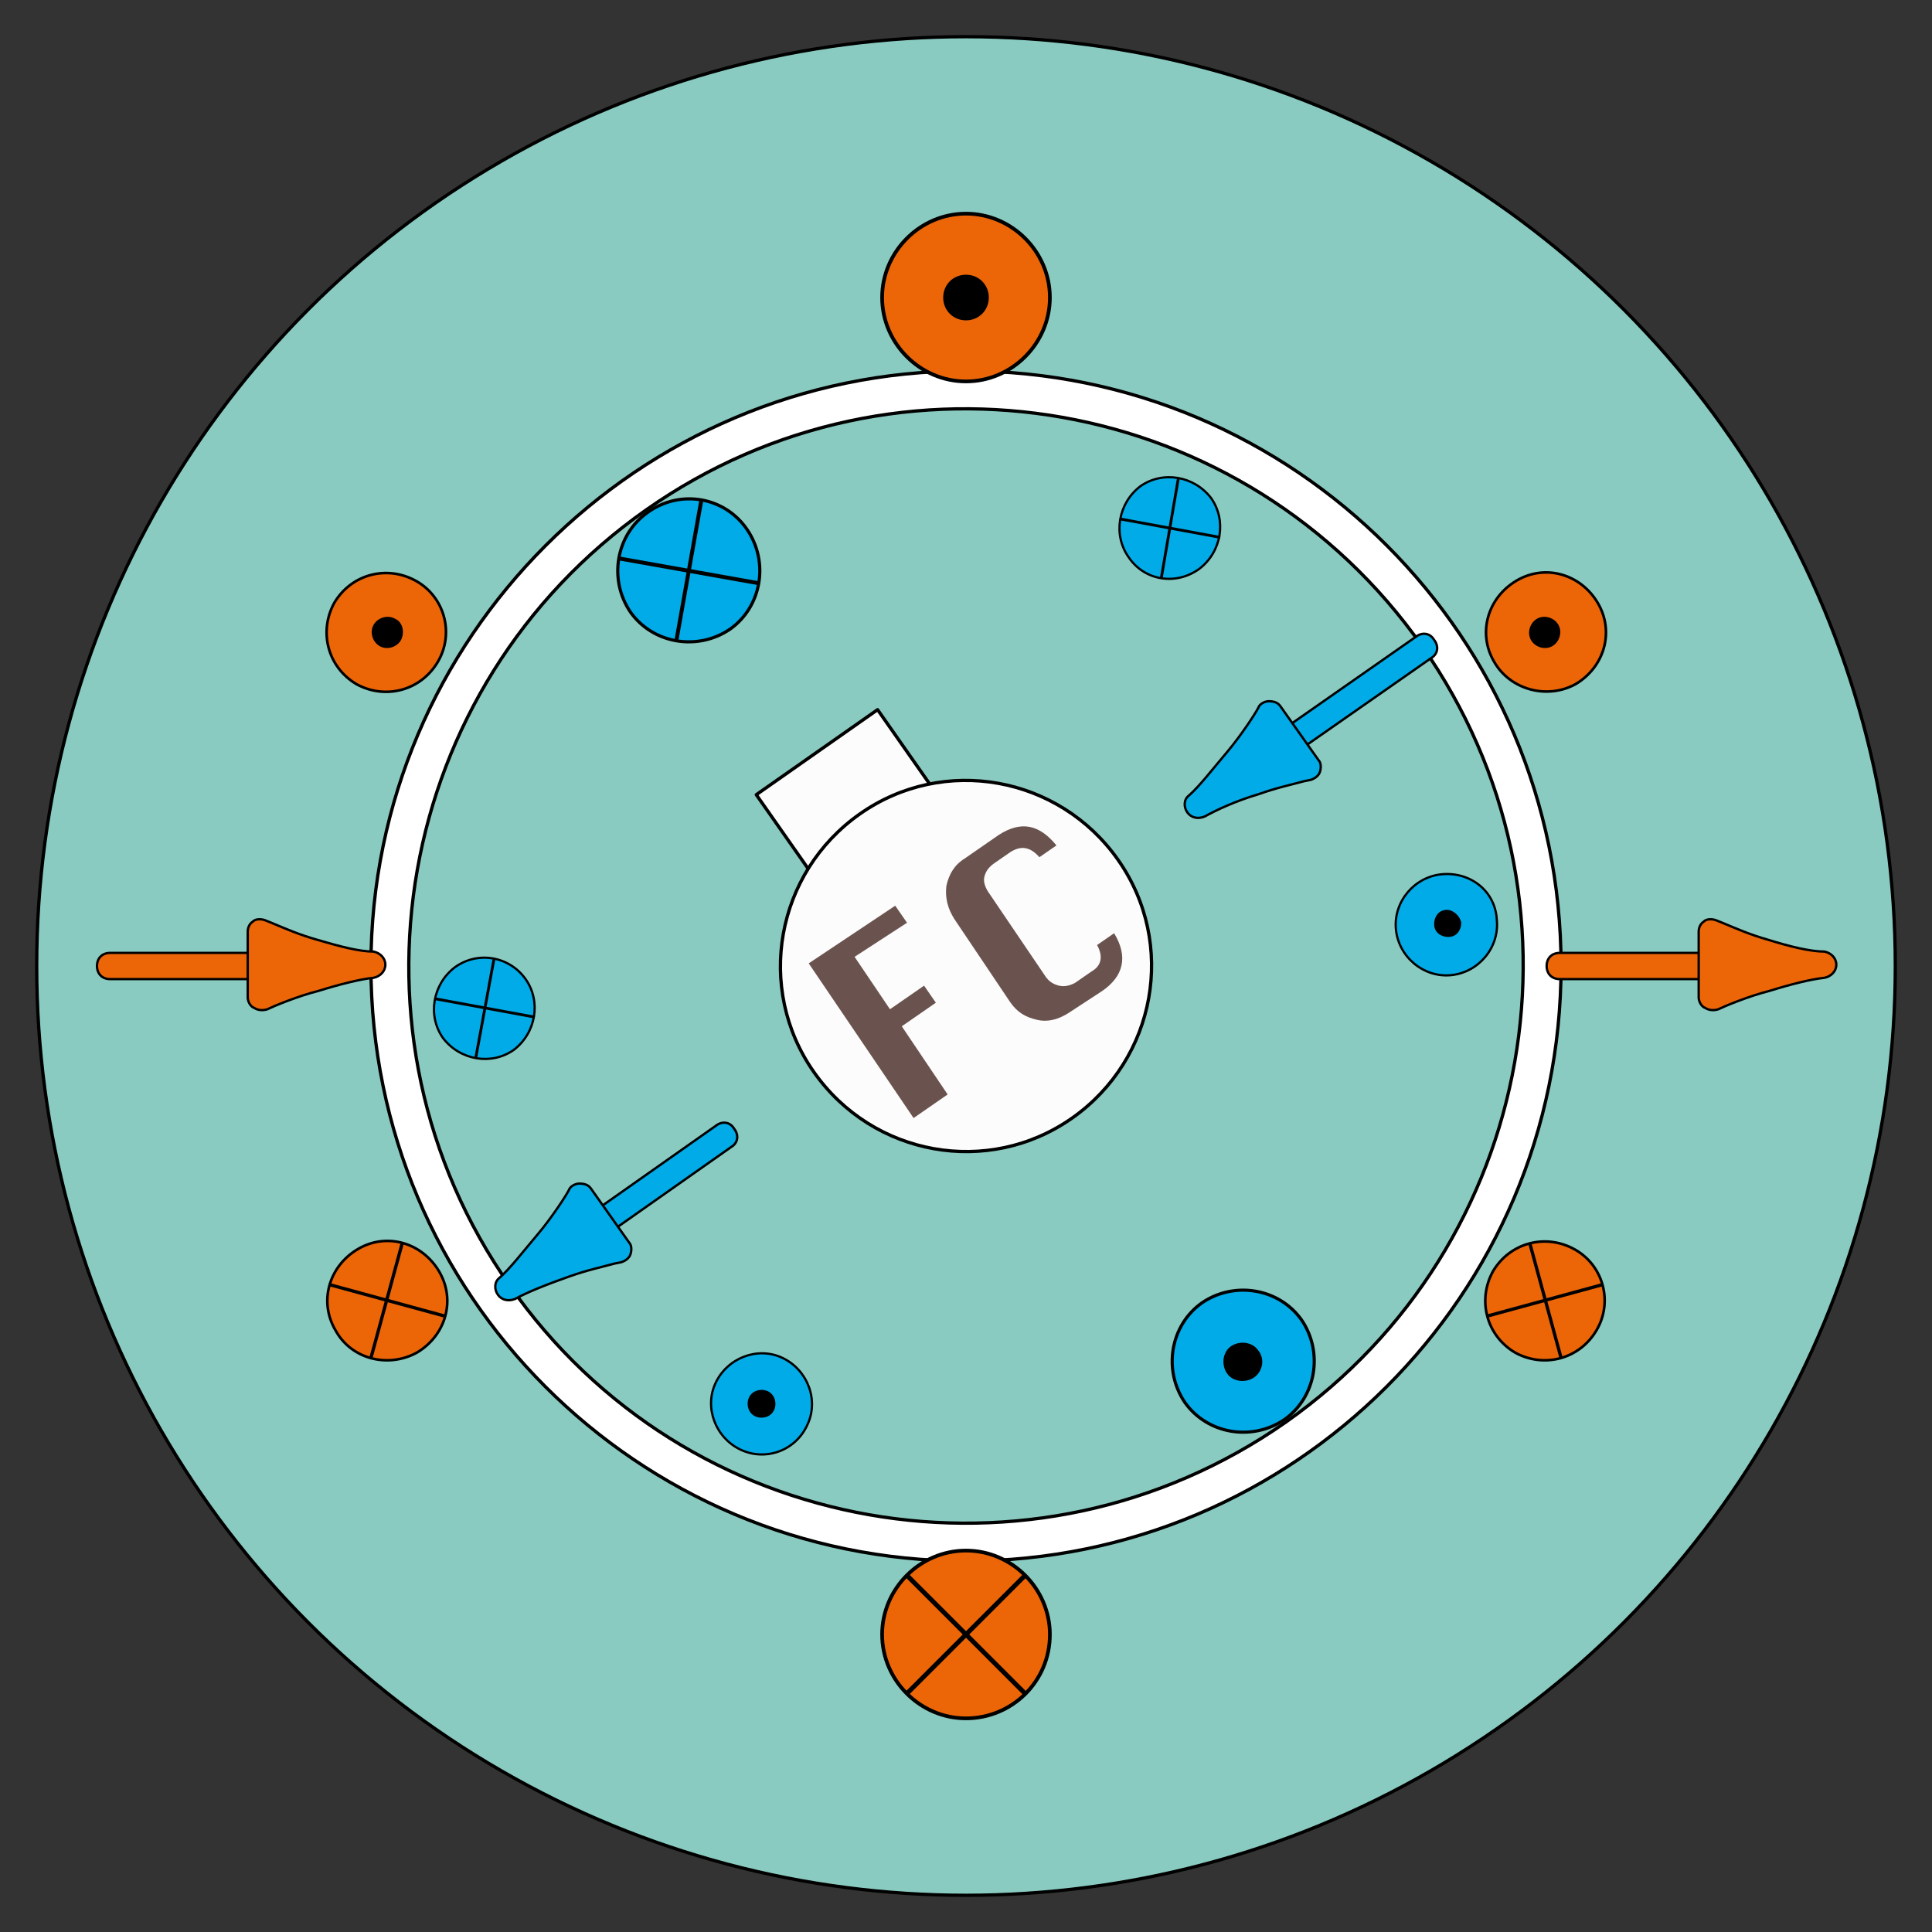 <?xml version="1.0" encoding="utf-8"?>
<!-- Generator: Adobe Illustrator 27.9.0, SVG Export Plug-In . SVG Version: 6.00 Build 0)  -->
<svg version="1.1" id="Ebene_1" xmlns="http://www.w3.org/2000/svg" xmlns:xlink="http://www.w3.org/1999/xlink" x="0px" y="0px"
	 viewBox="0 0 147.4 147.4" style="enable-background:new 0 0 147.4 147.4;" xml:space="preserve">
<rect x="0" y="0" width="147.4" height="147.4" fill="#333333" stroke="none"/>
<style type="text/css">
	.st0{fill:#8ACBC1;stroke:#000000;stroke-width:0.25;}
	.st1{fill:#FFFFFF;stroke:#000000;stroke-width:0.25;}
	.st2{fill:#FCFCFC;stroke:#000000;stroke-width:0.25;stroke-linejoin:round;stroke-miterlimit:4.001;}
	.st3{fill:#FCFCFC;stroke:#000000;stroke-width:0.25;}
	.st4{fill:#00ABE7;stroke:#000000;stroke-width:0.17;}
	.st5{fill:none;stroke:#000000;stroke-width:0.212;}
	.st6{stroke:#000000;stroke-width:0.17;}
	.st7{fill:#00ABE7;stroke:#000000;stroke-width:0.24;}
	.st8{fill:none;stroke:#000000;stroke-width:0.3;}
	.st9{stroke:#000000;stroke-width:0.24;}
	.st10{fill:#00ABE7;stroke:#000000;stroke-width:0.179;}
	.st11{fill:#EC6608;stroke:#000000;stroke-width:0.282;}
	.st12{fill:none;stroke:#000000;stroke-width:0.352;}
	.st13{stroke:#000000;stroke-width:0.282;}
	.st14{fill:#EC6608;stroke:#000000;stroke-width:0.2;}
	.st15{fill:none;stroke:#000000;stroke-width:0.25;}
	.st16{stroke:#000000;stroke-width:0.2;}
	.st17{fill:#EC6608;stroke:#000000;stroke-width:0.179;}
	.st18{fill:#6A534E;}
</style>
<g id="Statorronde">
	<ellipse class="st0" cx="73.7" cy="73.7" rx="70.9" ry="70.9"/>
	<path class="st1" d="M28.3,73.7c0,25,20.3,45.4,45.4,45.4c25,0,45.4-20.3,45.4-45.4c0-25-20.3-45.4-45.4-45.4
		C48.7,28.3,28.3,48.7,28.3,73.7z"/>
</g>
<g id="Rotor">
	<g>
		<g>
			<path class="st0" d="M98.1,108.5c19.2-13.5,23.9-40,10.4-59.2s-40-23.9-59.2-10.4s-23.9,40-10.4,59.2
				C52.3,117.3,78.8,122,98.1,108.5z"/>
			
				<rect x="59.9" y="56.4" transform="matrix(0.819 -0.574 0.574 0.819 -23.732 48.822)" class="st2" width="11.3" height="11.3"/>
			<path class="st3" d="M81.8,85.3c6.4-4.5,8-13.3,3.5-19.7c-4.5-6.4-13.3-8-19.7-3.5c-6.4,4.5-8,13.3-3.5,19.7
				C66.6,88.2,75.4,89.8,81.8,85.3z"/>
		</g>
	</g>
</g>
<g id="Rotorw">
	<g>
		<g>
			<path class="st4" d="M40.1,74.7c1.2,1.7,0.8,4.1-0.9,5.4c-1.7,1.2-4.1,0.8-5.4-0.9c-1.2-1.7-0.8-4.1,0.9-5.4
				C36.5,72.5,38.9,73,40.1,74.7z"/>
			<line class="st5" x1="36.3" y1="80.7" x2="37.7" y2="73.1"/>
			<line class="st5" x1="33.2" y1="76.2" x2="40.8" y2="77.6"/>
		</g>
		<g>
			<g>
				<path class="st4" d="M114.2,70.2c0.2,2.1-1.4,4-3.5,4.2s-4-1.4-4.2-3.5s1.4-4,3.5-4.2C112.2,66.5,114.1,68,114.2,70.2z"/>
			</g>
			<path class="st6" d="M111.4,70.4c0,0.5-0.3,1-0.9,1c-0.5,0-1-0.3-1-0.9c0-0.5,0.3-1,0.9-1C110.8,69.5,111.3,69.9,111.4,70.4z"/>
		</g>
	</g>
	<g>
		<g>
			<path class="st7" d="M57,40.4c1.7,2.5,1.1,5.9-1.3,7.6c-2.5,1.7-5.9,1.1-7.6-1.3c-1.7-2.5-1.1-5.9,1.3-7.6
				C51.9,37.3,55.3,37.9,57,40.4z"/>
			<line class="st8" x1="51.6" y1="48.9" x2="53.5" y2="38.2"/>
			<line class="st8" x1="47.2" y1="42.6" x2="57.9" y2="44.5"/>
		</g>
		<g>
			<g>
				<path class="st7" d="M98,108.3c-2.5,1.7-5.9,1.1-7.6-1.3c-1.7-2.5-1.1-5.9,1.3-7.6c2.5-1.7,5.9-1.1,7.6,1.3
					C101,103.2,100.4,106.6,98,108.3z"/>
			</g>
			<path class="st9" d="M95.6,105c-0.6,0.4-1.5,0.3-1.9-0.3c-0.4-0.6-0.3-1.5,0.3-1.9c0.6-0.4,1.5-0.3,1.9,0.3
				C96.4,103.7,96.2,104.6,95.6,105z"/>
		</g>
	</g>
	<g>
		<g>
			<path class="st4" d="M86.1,42.5c-1.2-1.7-0.8-4.1,0.9-5.4c1.7-1.2,4.1-0.8,5.4,0.9c1.2,1.7,0.8,4.1-0.9,5.4
				C89.7,44.7,87.3,44.3,86.1,42.5z"/>
			<line class="st5" x1="89.9" y1="36.5" x2="88.6" y2="44.1"/>
			<line class="st5" x1="93.1" y1="41" x2="85.5" y2="39.6"/>
		</g>
		<g>
			<g>
				<path class="st4" d="M56.5,110.6c-1.9-0.9-2.8-3.2-1.9-5.1c0.9-1.9,3.2-2.8,5.1-1.9c1.9,0.9,2.8,3.2,1.9,5.1
					C60.7,110.7,58.4,111.5,56.5,110.6z"/>
			</g>
			<path class="st6" d="M57.7,108c-0.5-0.2-0.7-0.8-0.5-1.3s0.8-0.7,1.3-0.5s0.7,0.8,0.5,1.3S58.2,108.2,57.7,108z"/>
		</g>
	</g>
	<g>
		<path class="st10" d="M97.6,58.3L97.6,58.3l11.6-8.1l0,0c0.5-0.3,0.6-0.9,0.2-1.4c-0.3-0.5-0.9-0.6-1.4-0.2l0,0l-11.6,8.1l0,0"/>
		<path class="st10" d="M96,60.6c1.4-0.5,2.4-0.7,3.5-1l0.5-0.1c0.3-0.1,0.6-0.3,0.7-0.6s0.1-0.7-0.1-0.9l-2.9-4.1
			c-0.2-0.3-0.5-0.4-0.9-0.4c-0.3,0-0.7,0.2-0.8,0.5c-0.2,0.4-1.3,2.1-2.4,3.4c-1.1,1.3-2.1,2.6-2.9,3.3c-0.4,0.3-0.4,0.9-0.1,1.3
			c0.3,0.4,0.8,0.5,1.3,0.3C92.8,61.8,94.3,61.1,96,60.6z"/>
	</g>
	<g>
		<path class="st10" d="M45,95.1L45,95.1l10.8-7.6l0,0c0.5-0.3,0.6-0.9,0.2-1.4c-0.3-0.5-0.9-0.6-1.4-0.2l0,0l-10.8,7.6l0,0"/>
		<path class="st10" d="M43.4,97.4c1.4-0.5,2.4-0.7,3.5-1l0.5-0.1c0.3-0.1,0.6-0.3,0.7-0.6c0.1-0.3,0.1-0.7-0.1-0.9l-2.9-4.1
			c-0.2-0.3-0.5-0.4-0.9-0.4c-0.3,0-0.7,0.2-0.8,0.5c-0.2,0.4-1.3,2.1-2.4,3.4c-1.1,1.3-2.1,2.6-2.9,3.3c-0.4,0.3-0.4,0.9-0.1,1.3
			c0.3,0.4,0.8,0.5,1.3,0.3C40.2,98.6,41.7,98,43.4,97.4z"/>
	</g>
</g>
<g id="Statorw">
	<g>
		<path class="st11" d="M73.7,131.1c-3.5,0-6.4-2.9-6.4-6.4c0-3.5,2.9-6.4,6.4-6.4s6.4,2.9,6.4,6.4
			C80.1,128.3,77.2,131.1,73.7,131.1z"/>
		<line class="st12" x1="69.2" y1="120.2" x2="78.2" y2="129.2"/>
		<line class="st12" x1="78.2" y1="120.2" x2="69.2" y2="129.2"/>
	</g>
	<g>
		<g>
			<path class="st11" d="M73.7,29.1c-3.5,0-6.4-2.9-6.4-6.4s2.9-6.4,6.4-6.4s6.4,2.9,6.4,6.4S77.2,29.1,73.7,29.1z"/>
		</g>
		<path class="st13" d="M73.7,24.3c-0.9,0-1.6-0.7-1.6-1.6s0.7-1.6,1.6-1.6s1.6,0.7,1.6,1.6C75.3,23.6,74.6,24.3,73.7,24.3z"/>
	</g>
	<g>
		<path class="st14" d="M25.6,101.5c-1.3-2.2-0.5-4.9,1.7-6.2c2.2-1.3,4.9-0.5,6.2,1.7s0.5,4.9-1.7,6.2
			C29.6,104.4,26.8,103.7,25.6,101.5z"/>
		<line class="st15" x1="30.7" y1="94.8" x2="28.3" y2="103.6"/>
		<line class="st15" x1="33.9" y1="100.4" x2="25.1" y2="98"/>
	</g>
	<g>
		<g>
			<path class="st14" d="M114,50.5c-1.3-2.2-0.5-4.9,1.7-6.2s4.9-0.5,6.2,1.7c1.3,2.2,0.5,4.9-1.7,6.2C118,53.4,115.2,52.6,114,50.5
				z"/>
		</g>
		<path class="st16" d="M116.9,48.8c-0.3-0.5-0.1-1.2,0.4-1.5s1.2-0.1,1.5,0.4s0.1,1.2-0.4,1.5S117.2,49.3,116.9,48.8z"/>
	</g>
	<g>
		<path class="st14" d="M121.8,101.5c-1.3,2.2-4,2.9-6.2,1.7c-2.2-1.3-2.9-4-1.7-6.2c1.3-2.2,4-2.9,6.2-1.7
			C122.3,96.5,123.1,99.3,121.8,101.5z"/>
		<line class="st15" x1="113.5" y1="100.4" x2="122.3" y2="98"/>
		<line class="st15" x1="116.7" y1="94.8" x2="119.1" y2="103.6"/>
	</g>
	<g>
		<g>
			<path class="st14" d="M33.4,50.5c-1.3,2.2-4,2.9-6.2,1.7c-2.2-1.3-2.9-4-1.7-6.2c1.3-2.2,4-2.9,6.2-1.7S34.7,48.3,33.4,50.5z"/>
		</g>
		<path class="st16" d="M30.5,48.8c-0.3,0.5-1,0.7-1.5,0.4s-0.7-1-0.4-1.5c0.3-0.5,1-0.7,1.5-0.4C30.6,47.5,30.8,48.2,30.5,48.8z"/>
	</g>
	<g>
		<path class="st17" d="M21.6,72.7L21.6,72.7H8.4l0,0c-0.6,0-1,0.4-1,1s0.4,1,1,1l0,0h13.2l0,0"/>
		<path class="st17" d="M24.2,71.7c-1.4-0.4-2.3-0.8-3.5-1.3l-0.5-0.2c-0.3-0.1-0.7-0.1-0.9,0.1c-0.3,0.2-0.4,0.5-0.4,0.8v5
			c0,0.3,0.2,0.7,0.5,0.8c0.3,0.2,0.7,0.2,1,0.1c0.4-0.2,2.3-1,3.9-1.4c1.6-0.5,3.2-0.9,4.2-1c0.5-0.1,0.9-0.5,0.9-1s-0.4-0.9-0.9-1
			C27.4,72.6,25.9,72.2,24.2,71.7z"/>
	</g>
	<g>
		<path class="st17" d="M132.2,72.7L132.2,72.7H119l0,0c-0.6,0-1,0.4-1,1s0.4,1,1,1l0,0h13.2l0,0"/>
		<path class="st17" d="M134.9,71.7c-1.4-0.4-2.3-0.8-3.5-1.3l-0.5-0.2c-0.3-0.1-0.7-0.1-0.9,0.1c-0.3,0.2-0.4,0.5-0.4,0.8v5
			c0,0.3,0.2,0.7,0.5,0.8c0.3,0.2,0.7,0.2,1,0.1c0.4-0.2,2.3-1,3.9-1.4c1.6-0.5,3.2-0.9,4.2-1c0.5-0.1,0.9-0.5,0.9-1s-0.4-0.9-0.9-1
			C138.1,72.6,136.5,72.2,134.9,71.7z"/>
	</g>
</g>
<g>
	<path class="st18" d="M69.7,85.3l-8-11.8l6.6-4.4l0.9,1.3L65.2,73l2.7,4l2.6-1.8l0.9,1.3l-2.6,1.8l3.5,5.2L69.7,85.3z"/>
	<path class="st18" d="M83.7,72.1l1.3-0.9c1.1,1.8,0.7,3.3-0.9,4.4l-2.6,1.7c-0.8,0.5-1.6,0.7-2.4,0.5c-0.9-0.2-1.5-0.6-2-1.3
		l-4.3-6.4c-0.5-0.8-0.7-1.6-0.6-2.5c0.2-0.9,0.6-1.6,1.4-2.1l2.6-1.8c1.7-1.1,3.1-0.8,4.4,0.8l-1.3,0.9c-0.7-0.8-1.4-0.9-2.2-0.4
		l-1.3,0.9c-0.4,0.3-0.6,0.6-0.7,1c-0.1,0.4,0.1,0.9,0.4,1.3l4.2,6.2c0.3,0.5,0.7,0.7,1.1,0.8c0.4,0.1,0.8,0,1.2-0.2l1.3-0.9
		C84,73.7,84.2,73,83.7,72.1z"/>
</g>
</svg>
